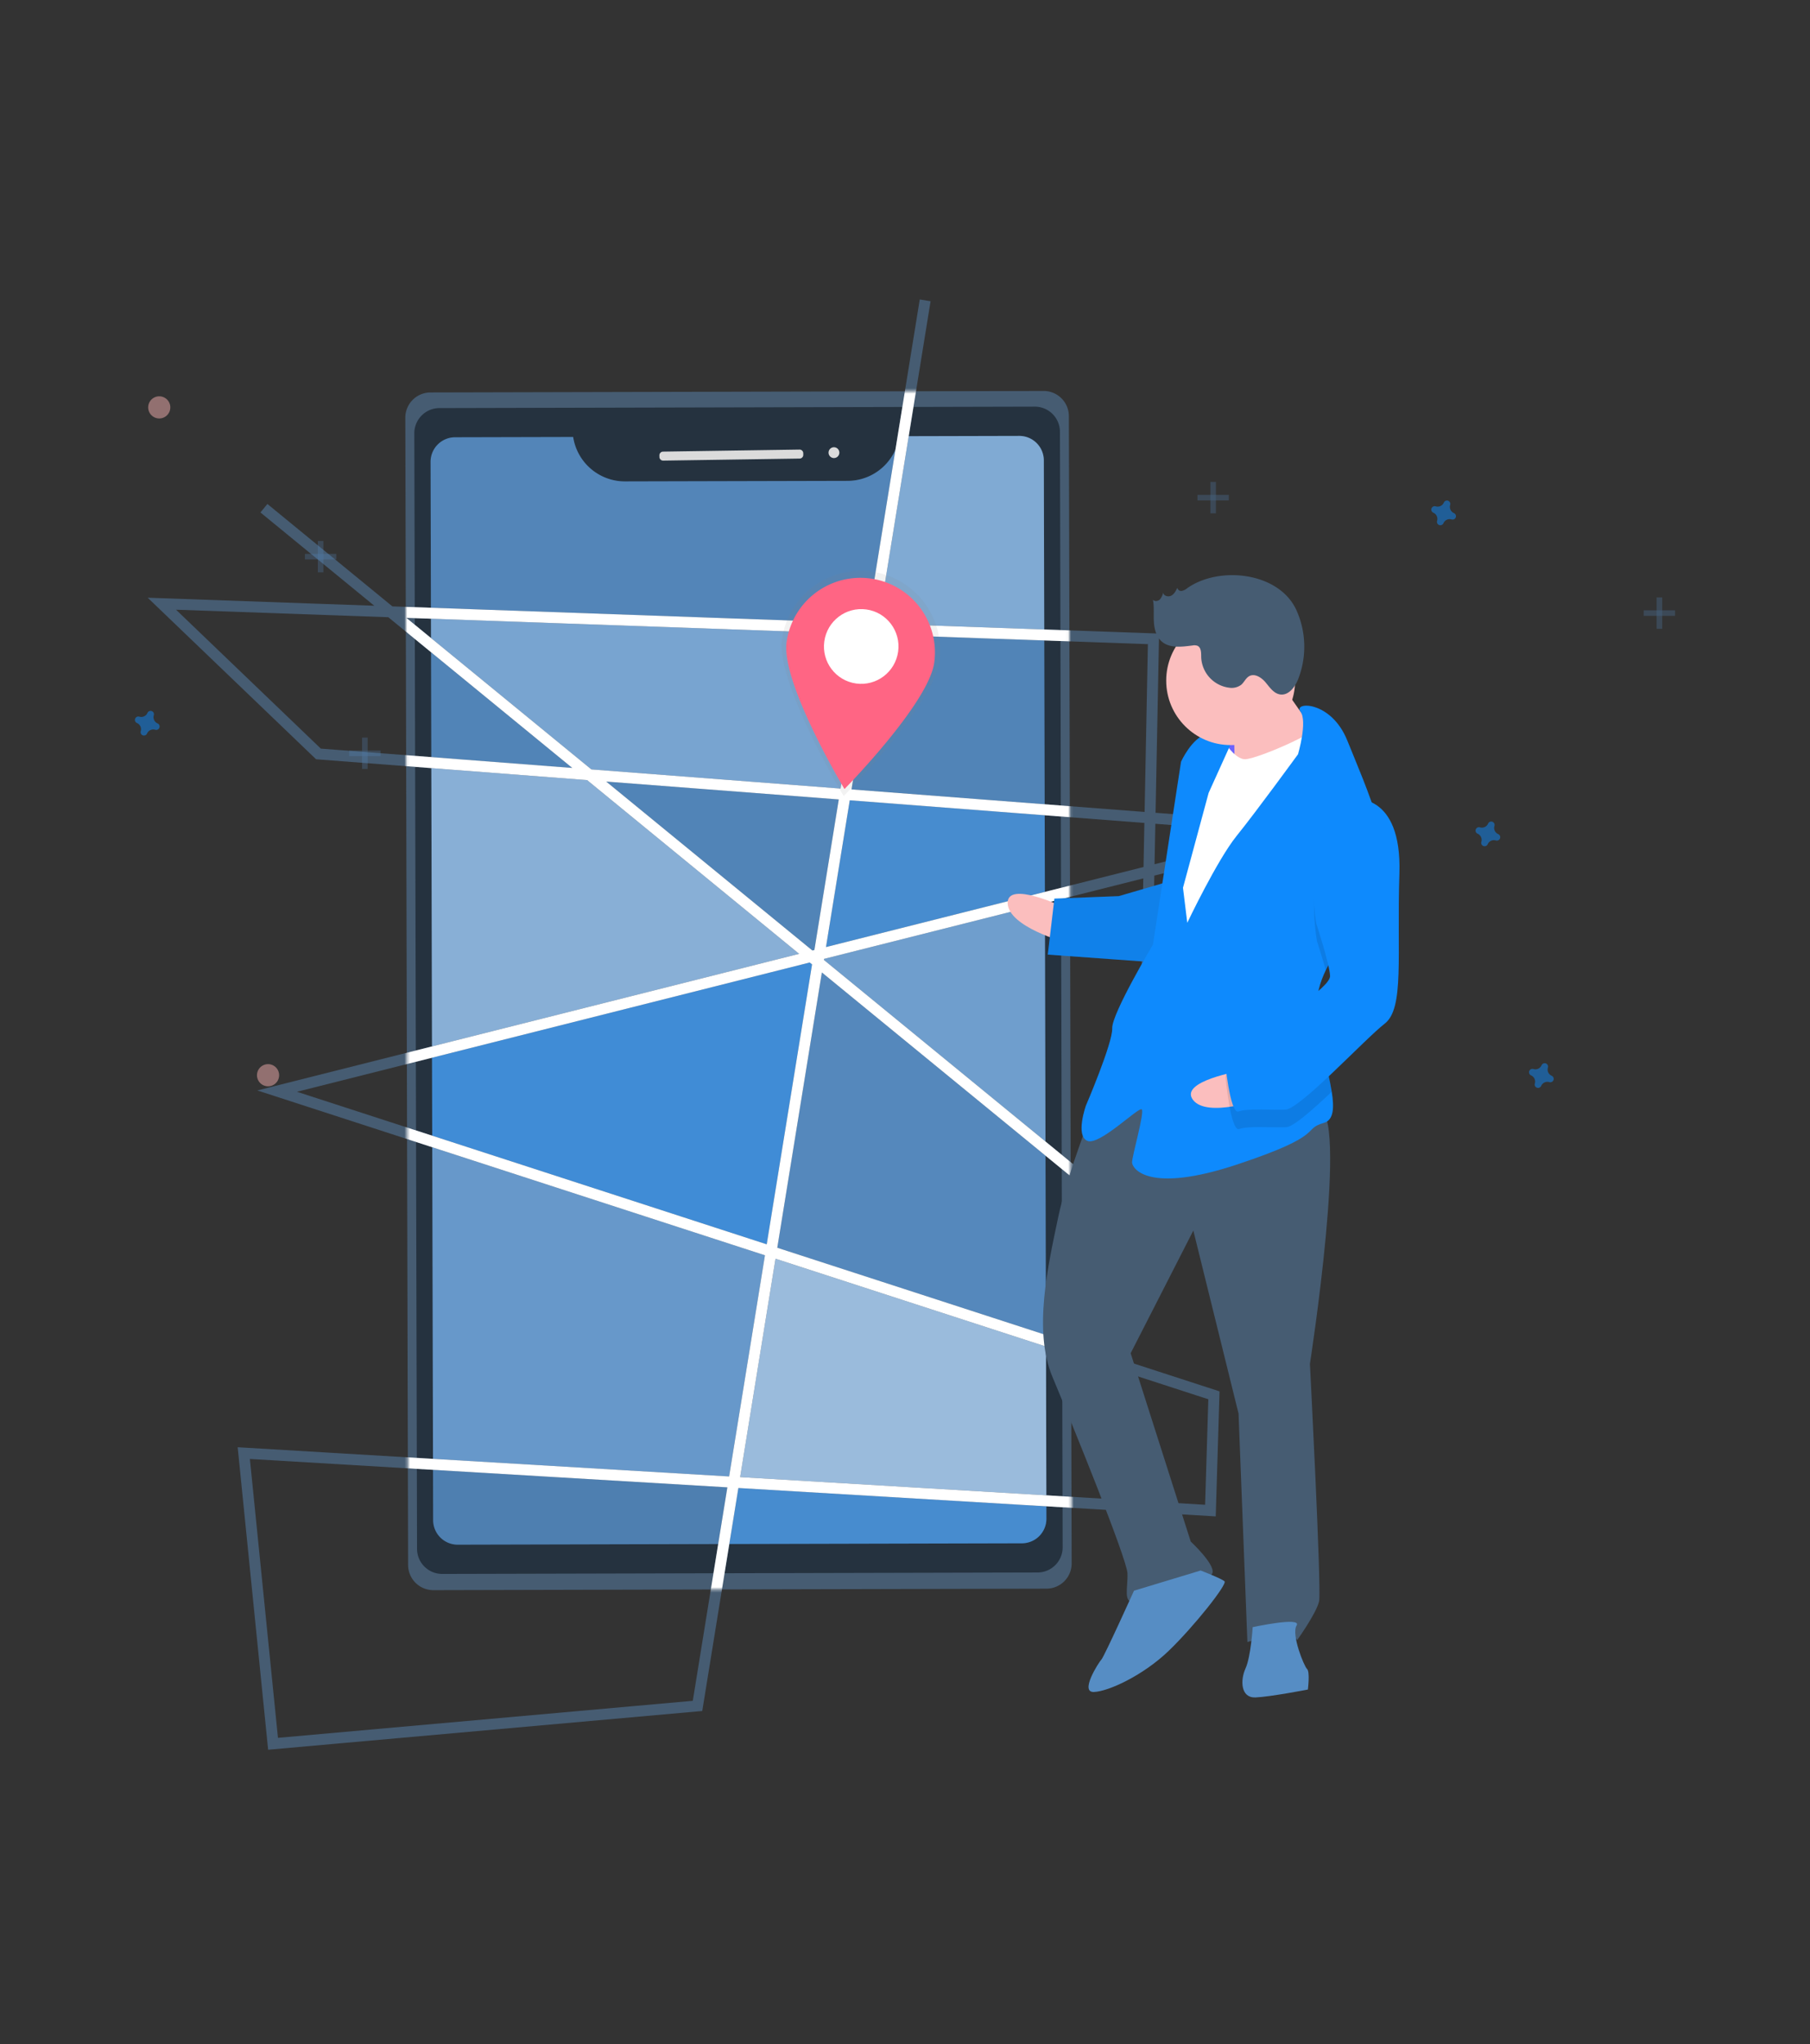 <svg width="660" height="745" viewBox="0 0 660 745" fill="none" xmlns="http://www.w3.org/2000/svg"><rect x="0" y="0" width="660" height="745" fill="#333333" stroke="none"/><path d="m380.541 142.503-223.577.543a9.19 9.19 0 0 0-9.168 9.208l1.017 418.169a9.19 9.19 0 0 0 9.212 9.163l223.578-.543a9.19 9.19 0 0 0 8.476-5.691 9.183 9.183 0 0 0 .691-3.517l-1.017-418.169a9.187 9.187 0 0 0-9.212-9.163Z" fill="#465C72"/><path d="m377.306 148.216-217.08.527a9.17 9.17 0 0 0-9.147 9.191l.989 406.596c.012 5.063 4.127 9.158 9.191 9.146l217.08-.528a9.169 9.169 0 0 0 9.147-9.191l-.989-406.595a9.167 9.167 0 0 0-9.191-9.146Z" fill="#25323F"/><path d="M327.931 158.989a19.084 19.084 0 0 1-18.77 16.279l-81.314.198a19.09 19.09 0 0 1-18.85-16.188l-43.07.105a8.943 8.943 0 0 0-8.92 8.963l.134 55.174 160.81 5.698 11.38-70.232-1.4.003ZM214.857 282.387l-57.584-4.425-.104-42.82 57.688 47.245Z" fill="#568DC4"/><path d="m308.174 289.558 9.777-60.34-160.81-5.698.028 11.622 57.688 47.245 93.317 7.171ZM380.621 167.803a8.938 8.938 0 0 0-5.54-8.248 8.932 8.932 0 0 0-3.423-.672l-42.327.103-11.38 70.232-9.777 60.34 72.757 5.591-.31-127.346Z" fill="#568DC4"/><path d="m308.174 289.558-9.449 58.32 82.283-20.737-.077-31.992-72.757-5.591Z" fill="#568DC4"/><path d="m214.857 282.387 80.884 66.243 2.984-.752 9.449-58.32-93.317-7.171ZM157.273 277.962l.257 105.501 138.211-34.833-80.884-66.243-57.584-4.425ZM298.725 347.878l-.458 2.822 82.964 67.946-.223-91.505-82.283 20.737Z" fill="#568DC4"/><path d="M298.267 350.7 281.18 456.159l100.221 32.532-.17-70.045-82.964-67.946ZM376.059 561.821a8.945 8.945 0 0 1-3.42.689l-108.932.265 3.847-22.523 113.989 6.776.016 6.519a8.952 8.952 0 0 1-2.604 6.329 8.94 8.94 0 0 1-2.896 1.945Z" fill="#568DC4"/><path d="M158.633 557.51a8.922 8.922 0 0 1-.688-3.42l-.05-20.357 109.659 6.519-3.847 22.523-96.799.235a8.93 8.93 0 0 1-6.329-2.604 8.926 8.926 0 0 1-1.946-2.896Z" fill="#568DC4"/><path d="m281.18 456.159 100.221 32.532.142 58.337-113.989-6.776 13.626-84.093Z" fill="#568DC4"/><path d="m157.609 416.049 123.571 40.11-13.626 84.093-109.659-6.519-.286-117.684Z" fill="#568DC4"/><path d="M295.741 348.63 157.53 383.463l.079 32.586 123.571 40.11L298.267 350.7l-2.526-2.07Z" fill="#568DC4"/><path opacity=".15" d="M327.932 158.99a19.091 19.091 0 0 1-18.771 16.279l-81.314.197a19.085 19.085 0 0 1-18.85-16.187l-30.383.074-12.687.031a8.939 8.939 0 0 0-8.92 8.963l.134 55.173 160.81 5.699 11.38-70.233-1.399.004Z" fill="#465C72"/><path opacity=".1" d="m214.857 282.387-57.584-4.425-.104-42.82 57.688 47.245Z" fill="#25323F"/><path opacity=".2" d="m308.174 289.558 9.777-60.34-160.81-5.698.028 11.622 57.688 47.245 93.317 7.171Z" fill="#fff"/><path opacity=".1" d="m317.951 229.218-9.776 60.34 72.756 5.591-.155-63.673-62.825-2.258Z" fill="#25323F"/><path opacity=".25" d="M379.932 164.383a8.938 8.938 0 0 1 .689 3.42l.155 63.673-62.825-2.258 11.38-70.232 42.327-.103a8.932 8.932 0 0 1 6.329 2.603 8.954 8.954 0 0 1 1.945 2.897Z" fill="#fff"/><path opacity=".2" d="m308.174 289.559-9.449 58.32 82.283-20.738-.077-31.991-72.757-5.591Z" fill="#0E8AFD"/><path opacity=".1" d="m214.857 282.387 80.884 66.243 2.984-.752 9.45-58.32-93.318-7.171Z" fill="#25323F"/><path opacity=".3" d="m157.273 277.962.257 105.5 138.211-34.832-80.884-66.243-57.584-4.425Z" fill="#fff"/><path opacity=".15" d="m298.725 347.878-.458 2.821 82.964 67.946-.223-91.504-82.283 20.737Z" fill="#fff"/><path opacity=".1" d="m298.268 350.699-17.088 105.46 100.221 32.531-.17-70.045-82.963-67.946Z" fill="#465C72"/><path opacity=".2" d="M376.059 561.821a8.945 8.945 0 0 1-3.42.689l-108.932.265 3.847-22.523 113.989 6.776.016 6.519a8.933 8.933 0 0 1-2.604 6.329 8.94 8.94 0 0 1-2.896 1.945Z" fill="#0E8AFD"/><path opacity=".15" d="M158.633 557.511a8.927 8.927 0 0 1-.688-3.421l-.05-20.357 109.659 6.519-3.847 22.523-96.799.235a8.933 8.933 0 0 1-6.329-2.603 8.948 8.948 0 0 1-1.946-2.896Z" fill="#25323F"/><path opacity=".4" d="m281.18 456.159 100.221 32.532.142 58.337-113.988-6.776 13.625-84.093Z" fill="#fff"/><path opacity=".1" d="m157.609 416.049 123.571 40.11-13.626 84.093-109.659-6.519-.286-117.684Z" fill="#fff"/><path opacity=".3" d="M295.741 348.63 157.53 383.462l.079 32.586 123.571 40.111 17.087-105.46-2.526-2.069Z" fill="#0E8AFD"/><path d="M96.235 185.237 416.4 447.449l4.206-214.594-361.586-12.812L116.12 274.8l362.148 27.829-377.206 95.065L442.65 508.571l-1.281 42.013-352.477-20.953 10.673 105.956 154.78-13.81 83.008-512.304" stroke="#465C72" stroke-width="4" stroke-miterlimit="10"/><mask id="mask0" style="mask-type:alpha" maskUnits="userSpaceOnUse" x="147" y="142" width="244" height="438"><path d="m380.541 142.503-223.578.543a9.19 9.19 0 0 0-9.167 9.208l1.017 418.169a9.187 9.187 0 0 0 9.212 9.163l223.578-.543a9.198 9.198 0 0 0 6.491-2.705 9.204 9.204 0 0 0 2.676-6.503l-1.017-418.169a9.188 9.188 0 0 0-9.212-9.163Z" fill="#BBCFE2"/></mask><g mask="url(#mask0)"><path d="M96.235 185.237 416.4 447.449l4.206-214.594-361.586-12.812L116.12 274.8l362.148 27.829-377.206 95.065L442.65 508.571l-1.281 42.013-352.477-20.953 10.673 105.956 154.78-13.81 83.008-512.304" stroke="#fff" stroke-width="4" stroke-miterlimit="10"/></g><path d="m291.536 163.861-49.766.748a1.345 1.345 0 0 0-1.324 1.365l.009.589a1.345 1.345 0 0 0 1.365 1.324l49.765-.748a1.345 1.345 0 0 0 1.325-1.365l-.009-.589a1.343 1.343 0 0 0-1.365-1.324ZM304.047 166.951a1.968 1.968 0 1 0 0-3.935 1.968 1.968 0 0 0 0 3.935Z" fill="#DBDBDB"/><g opacity=".5" fill="#568DC4"><path opacity=".5" d="M117.915 197.183h-2.017v11.431h2.017v-11.431Z"/><path opacity=".5" d="M122.623 203.907v-2.017h-11.432v2.017h11.432Z"/></g><g opacity=".5" fill="#568DC4"><path opacity=".5" d="M134.053 268.851h-2.017v11.431h2.017v-11.431Z"/><path opacity=".5" d="M138.76 275.575v-2.017h-11.431v2.017h11.431Z"/></g><g opacity=".5" fill="#568DC4"><path opacity=".5" d="M443.366 175.666h-2.017v11.431h2.017v-11.431Z"/><path opacity=".5" d="M448.073 182.39v-2.017h-11.431v2.017h11.431Z"/></g><g opacity=".5" fill="#568DC4"><path opacity=".5" d="M606.092 217.747h-2.017v11.431h2.017v-11.431Z"/><path opacity=".5" d="M610.799 224.471v-2.017h-11.431v2.017h11.431Z"/></g><path opacity=".5" d="M57.462 263.677a2.47 2.47 0 0 1-1.377-2.986c.029-.089.047-.181.054-.274a1.24 1.24 0 0 0-2.226-.821 1.181 1.181 0 0 0-.137.243 2.47 2.47 0 0 1-2.987 1.377 1.165 1.165 0 0 0-.274-.054 1.243 1.243 0 0 0-1.237.808 1.24 1.24 0 0 0 .416 1.418c.076.055.157.101.244.137a2.47 2.47 0 0 1 1.376 2.986 1.192 1.192 0 0 0-.053.274 1.24 1.24 0 0 0 2.226.821c.055-.075.1-.157.137-.243a2.47 2.47 0 0 1 2.986-1.377c.089.029.18.047.274.054a1.237 1.237 0 0 0 1.264-1.586 1.239 1.239 0 0 0-.443-.64 1.193 1.193 0 0 0-.243-.137ZM565.81 392.109a2.473 2.473 0 0 1-1.376-2.987c.028-.088.046-.18.053-.274a1.237 1.237 0 0 0-2.226-.821 1.193 1.193 0 0 0-.137.244 2.47 2.47 0 0 1-2.986 1.376 1.218 1.218 0 0 0-.274-.053 1.242 1.242 0 0 0-1.264 1.585c.075.256.23.48.443.641.075.055.157.101.243.137a2.468 2.468 0 0 1 1.377 2.986 1.167 1.167 0 0 0-.054.274 1.24 1.24 0 0 0 2.226.821c.055-.075.101-.157.137-.243a2.47 2.47 0 0 1 2.987-1.377c.089.029.18.047.274.054a1.243 1.243 0 0 0 1.237-.808 1.24 1.24 0 0 0-.416-1.418 1.193 1.193 0 0 0-.244-.137ZM530.172 187.021a2.47 2.47 0 0 1-1.376-2.986c.028-.089.046-.181.053-.274a1.238 1.238 0 0 0-2.226-.822 1.193 1.193 0 0 0-.137.244 2.47 2.47 0 0 1-2.986 1.376 1.218 1.218 0 0 0-.274-.053 1.238 1.238 0 0 0-.821 2.226c.075.055.157.101.243.137a2.47 2.47 0 0 1 1.377 2.986 1.167 1.167 0 0 0-.054.274 1.24 1.24 0 0 0 2.226.821c.055-.075.101-.157.137-.243a2.47 2.47 0 0 1 2.986-1.377c.089.029.181.047.274.054a1.24 1.24 0 0 0 .822-2.226 1.193 1.193 0 0 0-.244-.137ZM546.31 304.022a2.473 2.473 0 0 1-1.376-2.986c.028-.089.046-.181.053-.274a1.237 1.237 0 0 0-2.226-.822 1.193 1.193 0 0 0-.137.244 2.47 2.47 0 0 1-2.986 1.376 1.218 1.218 0 0 0-.274-.053 1.242 1.242 0 0 0-1.264 1.586c.075.255.23.479.443.64.075.055.157.101.243.137a2.468 2.468 0 0 1 1.377 2.986 1.167 1.167 0 0 0-.054.274c-.016.266.054.53.199.753a1.245 1.245 0 0 0 1.387.511c.256-.075.48-.23.64-.443.055-.075.101-.157.137-.243a2.473 2.473 0 0 1 2.987-1.377c.089.029.18.047.274.054a1.243 1.243 0 0 0 1.237-.808 1.24 1.24 0 0 0-.416-1.418 1.193 1.193 0 0 0-.244-.137Z" fill="#0E8AFD"/><path opacity=".5" d="M97.743 395.938a4.035 4.035 0 1 0 0-8.07 4.035 4.035 0 0 0 0 8.07Z" fill="#F3AEAE"/><path opacity=".5" d="M442.022 262.799a4.034 4.034 0 1 0 0-8.068 4.034 4.034 0 0 0 0 8.068Z" fill="#4D8AF0"/><path opacity=".5" d="M474.97 365.007a4.036 4.036 0 1 0-.001-8.071 4.036 4.036 0 0 0 .001 8.071Z" fill="#47E6B1"/><path opacity=".5" d="M58.07 152.522a4.034 4.034 0 1 0 0-8.068 4.034 4.034 0 0 0 0 8.068Z" fill="#F3AEAE"/><path d="m455.22 263.319-14.945.579.746 19.215 14.944-.579-.745-19.215Z" fill="#6C63FF"/><path d="M387.804 330.613s-20.696-9.888-20.365-1.348c.331 8.54 20.862 14.158 20.862 14.158l-.497-12.81Z" fill="#FBBEBE"/><path d="M399.159 402.872s-9.764 23.899-13.372 41.145c-3.608 17.245-9.102 40.978-2.035 57.81 7.068 16.831 27.161 66.3 27.368 71.637.207 5.338-1.721 10.758 2.549 10.593 4.269-.166 27.506-7.482 28.449-10.726.944-3.243-7.927-11.452-7.927-11.452l-21.906-68.642 22.855-44.72 16.485 66.714 3.229 83.265s15.847-4.891 18.148-.704c0 0 7.1-9.897 8.001-14.208.902-4.312-3.353-86.467-3.353-86.467s14.546-93.576 2.804-93.121c-11.742.456-57.736-27.696-81.295-1.124Z" fill="#465C72"/><path d="M413.503 579.787s-10.832 23.94-11.858 25.049c-1.026 1.109-8.085 12.073-2.747 11.866 5.337-.207 17.94-6.041 27.217-14.953 9.276-8.913 21.506-24.354 20.397-25.381-1.108-1.026-8.705-3.938-8.705-3.938l-24.304 7.357ZM456.783 593.075s-.654 10.717-2.623 15.07c-1.97 4.352-1.721 10.757 3.616 10.55 5.337-.207 19.132-2.88 19.132-2.88s.819-6.446-.29-7.472c-1.109-1.026-5.834-12.603-3.823-15.888 2.011-3.286-16.012.62-16.012.62Z" fill="#568DC4"/><path d="M464.679 245.312s11.378 17.733 15.814 21.837c4.436 4.105-8.043 13.141-8.043 13.141l-22.335 3.005s.281-20.324-.869-22.418c-1.15-2.093 15.433-15.565 15.433-15.565Z" fill="#FBBEBE"/><path d="M445.266 268.515s4.601 8.375 8.871 8.209c4.27-.166 26.356-9.575 27.3-12.819.943-3.244 7.315 23.237 7.315 23.237l-54.043 95.107-13.183-9.11 6.388-55.841 5.246-30.139 12.106-18.644Z" fill="#fff"/><path d="m424.877 321.692-16.915 4.933-23.484.91-2.416 20.407 38.595 2.78s9.64-27.102 4.22-29.03Z" fill="#0E8AFD"/><path opacity=".1" d="m424.877 321.692-16.915 4.933-23.484.91-2.416 20.407 38.595 2.78s9.64-27.102 4.22-29.03Z" fill="#25323F"/><path d="M483.43 353.632c-2.156 4.51-3.502 9.213-3.316 14.027.009.214.017.427.036.64.511 9.88 4.151 21.307 5.457 29.616.947 5.961.678 10.312-2.811 11.335-8.457 2.466 1.233 4.229-31.486 15.119-32.72 10.891-38.43 1.49-38.513-.644-.083-2.135 4.634-18.355 3.525-19.381-1.109-1.026-15.516 13.431-19.869 11.461-4.352-1.969-.496-12.809-.496-12.809s9.805-22.832 9.598-28.169c-.207-5.338 14.854-30.511 14.854-30.511l10.243-66.681s3.939-8.706 9.235-9.981c5.296-1.274 9.69 1.763 9.69 1.763l-8.862 19.587-9.35 34.574 1.564 12.769s10.873-22.873 18.014-31.703c7.142-8.829 22.367-29.733 22.367-29.733s3.555-11.994.872-15.578c-2.684-3.595 11.193-4.133 17.11 10.605 3.136 7.811 8.228 19.459 11.417 30.304 2.843 9.608 4.185 18.59 1.369 23.724-4.303 7.843-15.129 18.152-20.648 29.666Z" fill="#0E8AFD"/><path opacity=".1" d="M504.078 323.967c-4.303 7.843-15.129 18.152-20.648 29.666-1.442-5.193-3.2-10.567-3.2-10.567s-6.745-36.088 13.206-45.414c3.306-.32 6.612.604 9.273 2.591 2.843 9.608 4.185 18.59 1.369 23.724Z" fill="#000"/><path d="M452.458 390.306s-22.628 3.754-17.464 10.563c5.165 6.81 25.211-.349 25.211-.349l-7.747-10.214Z" fill="#FBBEBE"/><path opacity=".1" d="M480.15 368.3c.511 9.88 4.151 21.306 5.457 29.616-7.209 6.823-14.063 12.84-16.647 12.94-5.337.207-13.919-.529-17.08.663-3.161 1.191-5.015-19.05-5.015-19.05s1.887-6.487 10.303-10.021c5.68-2.391 16.569-8.875 22.982-14.148Z" fill="#000"/><path d="M493.187 291.247s18.065-2.839 17.089 27.134c-.976 29.972 1.904 49.104-5.361 54.732-7.266 5.627-30.866 31.131-36.204 31.338-5.337.207-13.918-.529-17.079.663-3.162 1.191-5.016-19.05-5.016-19.05s1.887-6.487 10.303-10.021c8.416-3.534 28.243-16.063 28.077-20.333-.165-4.27-5.015-19.049-5.015-19.049s-6.745-36.088 13.206-45.414Z" fill="#0E8AFD"/><path d="M448.749 271.571c12.98 0 23.503-10.523 23.503-23.503s-10.523-23.503-23.503-23.503-23.502 10.523-23.502 23.503 10.522 23.503 23.502 23.503Z" fill="#FBBEBE"/><path d="M432.924 214.381a4.54 4.54 0 0 1-1.976.992 1.408 1.408 0 0 1-1.634-1.132c-.538 1.115-1.145 2.304-2.243 2.876-1.097.572-2.795.092-2.953-1.136a5.188 5.188 0 0 1-1.193 2.518c-.681.649-1.916.813-2.511.084.481 2.627.184 5.329.335 7.996.151 2.667.862 5.494 2.877 7.248 2.938 2.557 7.357 1.926 11.222 1.441a3.411 3.411 0 0 1 1.759.097c1.447.616 1.381 2.631 1.401 4.204a11.68 11.68 0 0 0 10.229 11.093 5.854 5.854 0 0 0 4.352-1.062c1.098-.93 1.658-2.446 2.916-3.145 2.045-1.137 4.526.521 6.022 2.321 1.495 1.8 2.969 4.014 5.286 4.343 3.064.436 5.398-2.687 6.543-5.562a32.434 32.434 0 0 0-.644-25.196c-6.399-13.946-28.254-16.152-39.788-7.98Z" fill="#465C72"/><path d="M342.542 241.02c-2.203 15.89-34.891 49.123-34.891 49.123s-24.715-41.188-22.512-57.079a28.975 28.975 0 1 1 57.403 7.956Z" fill="url(#paint0_linear)"/><path d="M340.658 241.522c-2.066 14.906-32.727 46.077-32.727 46.077s-23.182-38.634-21.116-53.539a27.178 27.178 0 1 1 53.843 7.462Z" fill="#FF6584"/><path d="M327.497 237.498c1.032-7.453-4.157-14.33-11.591-15.36-7.434-1.03-14.298 4.176-15.331 11.629-1.033 7.452 4.156 14.329 11.591 15.359 7.434 1.031 14.298-4.176 15.331-11.628Z" fill="#fff"/><defs><linearGradient id="paint0_linear" x1="28047.4" y1="37596.6" x2="30007.6" y2="23453.4" gradientUnits="userSpaceOnUse"><stop stop-color="gray" stop-opacity=".25"/><stop offset=".535" stop-color="gray" stop-opacity=".12"/><stop offset="1" stop-color="gray" stop-opacity=".1"/></linearGradient></defs></svg>